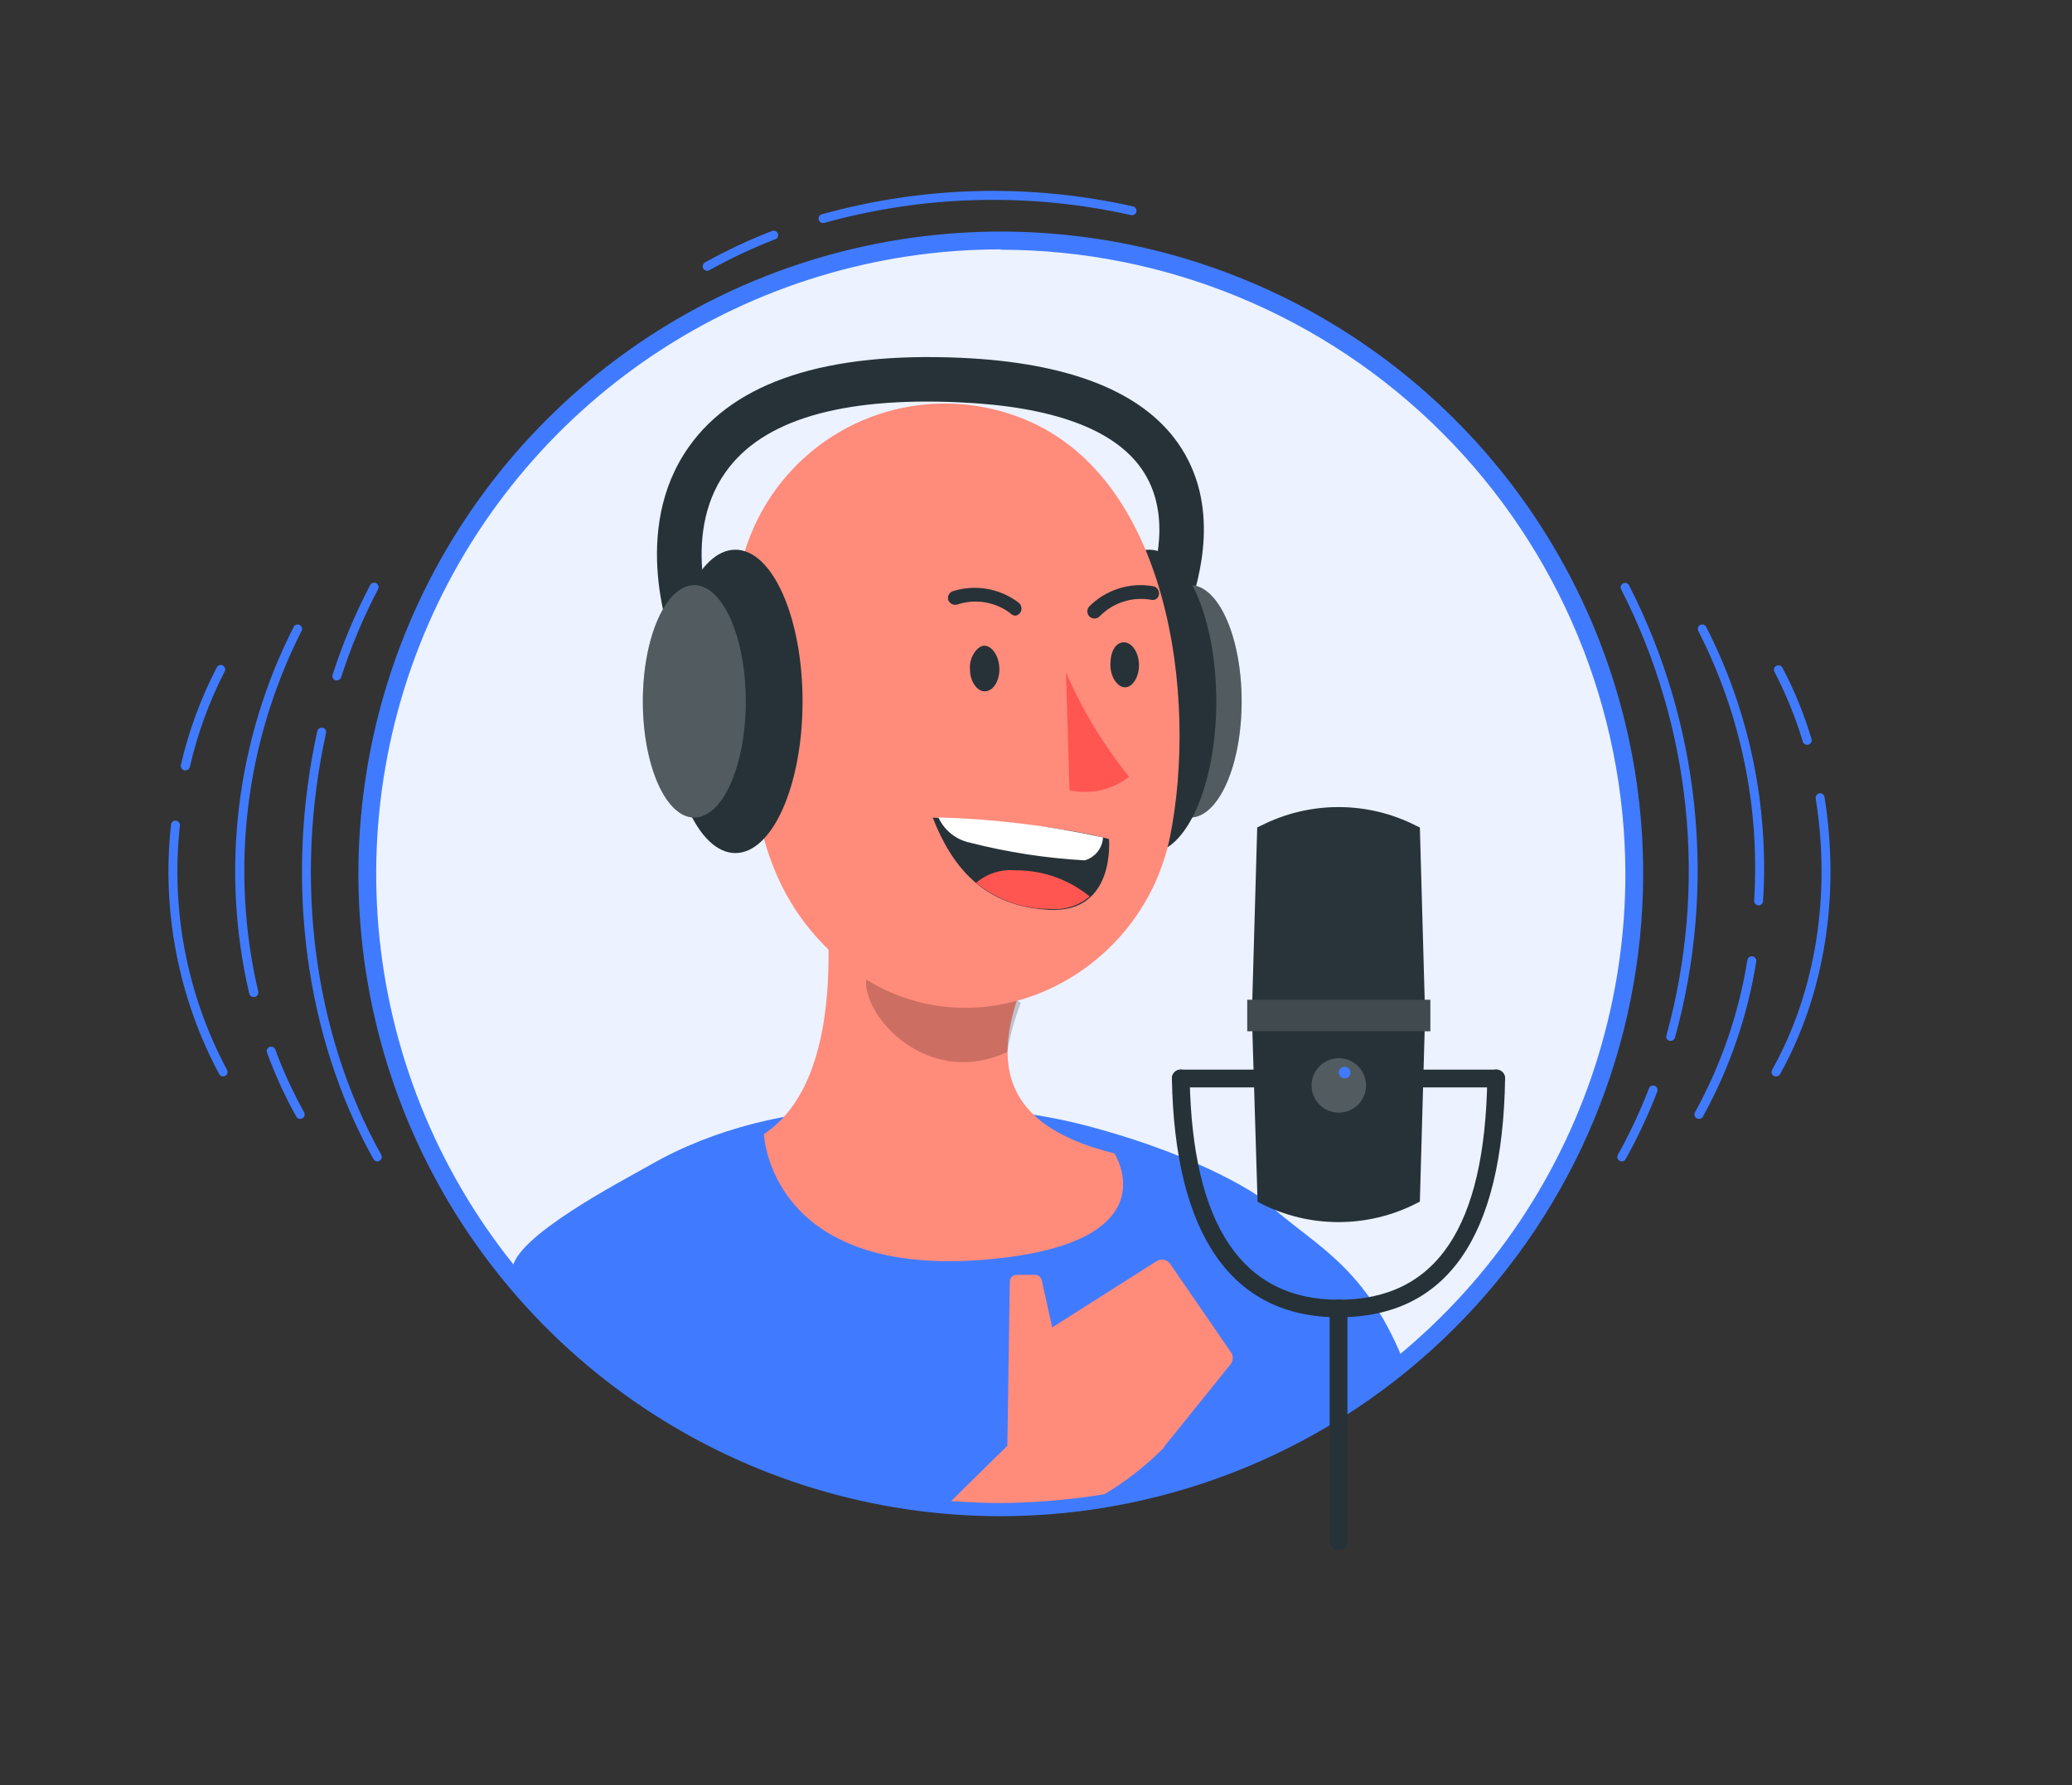 <svg width="369" height="318" viewBox="0 0 369 318" fill="none" xmlns="http://www.w3.org/2000/svg">
<rect x="0" y="0" width="369" height="318" fill="#333333" stroke="none"/>
<g clip-path="url(#clip0)">
<path d="M59.992 121.186H59.739C59.541 121.117 59.379 120.975 59.284 120.788C59.19 120.602 59.171 120.387 59.231 120.187C60.998 114.694 63.229 109.361 65.902 104.247C65.947 104.148 66.011 104.059 66.092 103.986C66.172 103.913 66.266 103.857 66.369 103.822C66.472 103.786 66.581 103.773 66.689 103.782C66.797 103.79 66.903 103.821 66.998 103.872C67.094 103.924 67.178 103.994 67.246 104.079C67.314 104.164 67.363 104.262 67.391 104.367C67.419 104.472 67.425 104.582 67.409 104.689C67.392 104.797 67.354 104.9 67.297 104.992C64.671 110.026 62.477 115.274 60.737 120.678C60.681 120.83 60.579 120.96 60.446 121.051C60.312 121.142 60.154 121.189 59.992 121.186V121.186Z" fill="#407BFF"/>
<path d="M67.186 206.861C67.046 206.857 66.91 206.817 66.791 206.745C66.672 206.673 66.573 206.571 66.505 206.449C54.304 184.598 50.659 156.822 56.506 130.217C56.559 130.015 56.686 129.84 56.863 129.729C57.039 129.617 57.252 129.576 57.457 129.615C57.559 129.638 57.656 129.68 57.742 129.74C57.827 129.8 57.9 129.877 57.956 129.965C58.012 130.053 58.05 130.152 58.068 130.255C58.085 130.358 58.082 130.464 58.059 130.566C52.291 156.79 55.872 184.155 67.883 205.673C67.936 205.763 67.97 205.863 67.984 205.966C67.997 206.07 67.99 206.175 67.962 206.276C67.934 206.376 67.886 206.47 67.82 206.552C67.755 206.633 67.674 206.701 67.582 206.75C67.464 206.825 67.326 206.864 67.186 206.861V206.861Z" fill="#407BFF"/>
<path d="M45.161 177.579C44.983 177.581 44.809 177.522 44.668 177.413C44.527 177.304 44.428 177.15 44.385 176.977C39.258 154.946 42.063 131.813 52.307 111.647C52.405 111.463 52.571 111.325 52.77 111.263C52.969 111.2 53.184 111.219 53.369 111.314C53.462 111.361 53.544 111.426 53.611 111.505C53.678 111.584 53.728 111.675 53.759 111.774C53.79 111.873 53.801 111.978 53.791 112.081C53.782 112.184 53.751 112.284 53.702 112.375C43.66 132.215 40.927 154.959 45.985 176.612C46.008 176.714 46.011 176.82 45.994 176.923C45.976 177.026 45.938 177.125 45.882 177.213C45.826 177.302 45.753 177.378 45.667 177.438C45.582 177.498 45.485 177.541 45.383 177.563L45.161 177.579Z" fill="#407BFF"/>
<path d="M53.464 199.287C53.323 199.289 53.184 199.253 53.061 199.184C52.939 199.114 52.837 199.013 52.767 198.891C50.748 195.26 49.016 191.478 47.585 187.577C47.534 187.478 47.505 187.369 47.499 187.258C47.494 187.146 47.511 187.035 47.552 186.931C47.592 186.827 47.654 186.733 47.733 186.654C47.812 186.576 47.907 186.515 48.011 186.475C48.116 186.436 48.227 186.419 48.339 186.426C48.45 186.433 48.559 186.463 48.658 186.515C48.756 186.566 48.843 186.638 48.912 186.726C48.981 186.814 49.031 186.915 49.059 187.023C50.469 190.847 52.175 194.555 54.161 198.115C54.227 198.235 54.261 198.371 54.258 198.509C54.255 198.647 54.217 198.781 54.147 198.9C54.076 199.018 53.976 199.116 53.857 199.184C53.737 199.252 53.601 199.287 53.464 199.287Z" fill="#407BFF"/>
<path d="M32.992 137.205H32.802C32.597 137.153 32.421 137.022 32.312 136.841C32.202 136.661 32.167 136.444 32.215 136.239C33.6 130.233 35.735 124.425 38.569 118.951C38.609 118.847 38.671 118.752 38.75 118.672C38.829 118.593 38.924 118.532 39.029 118.492C39.133 118.452 39.245 118.435 39.357 118.442C39.469 118.448 39.578 118.479 39.677 118.531C39.776 118.582 39.863 118.655 39.933 118.743C40.002 118.831 40.052 118.932 40.079 119.041C40.106 119.15 40.11 119.263 40.09 119.373C40.07 119.483 40.027 119.588 39.964 119.68C37.223 125.04 35.158 130.719 33.816 136.587C33.775 136.771 33.669 136.935 33.518 137.048C33.367 137.162 33.18 137.217 32.992 137.205V137.205Z" fill="#407BFF"/>
<path d="M39.726 191.729C39.588 191.728 39.452 191.691 39.332 191.622C39.213 191.552 39.114 191.452 39.044 191.333C31.767 177.722 28.774 162.229 30.456 146.887C30.475 146.677 30.577 146.483 30.739 146.347C30.901 146.212 31.11 146.147 31.32 146.166C31.53 146.185 31.724 146.286 31.859 146.448C31.994 146.61 32.06 146.819 32.041 147.029C30.385 162.051 33.307 177.223 40.423 190.556C40.526 190.739 40.552 190.955 40.495 191.157C40.439 191.359 40.305 191.531 40.122 191.634C39.999 191.697 39.864 191.73 39.726 191.729Z" fill="#407BFF"/>
<path d="M297.529 185.391H297.323C297.222 185.365 297.128 185.319 297.045 185.257C296.962 185.194 296.893 185.115 296.841 185.025C296.789 184.935 296.756 184.835 296.744 184.732C296.731 184.629 296.74 184.524 296.768 184.424C304.112 157.872 301.24 129.531 288.719 104.992C288.669 104.899 288.639 104.798 288.628 104.693C288.618 104.589 288.629 104.484 288.66 104.383C288.691 104.283 288.742 104.19 288.809 104.109C288.876 104.029 288.959 103.963 289.052 103.914C289.237 103.819 289.452 103.801 289.651 103.863C289.849 103.925 290.016 104.063 290.113 104.247C302.824 129.141 305.741 157.896 298.289 184.836C298.239 184.998 298.137 185.139 298 185.239C297.864 185.338 297.698 185.392 297.529 185.391V185.391Z" fill="#407BFF"/>
<path d="M288.83 206.861C288.69 206.864 288.552 206.825 288.434 206.75C288.342 206.701 288.261 206.633 288.196 206.552C288.131 206.47 288.082 206.376 288.054 206.276C288.026 206.175 288.019 206.07 288.032 205.966C288.046 205.863 288.08 205.763 288.133 205.673C290.252 201.867 292.099 197.917 293.663 193.852C293.698 193.755 293.753 193.665 293.823 193.589C293.893 193.512 293.978 193.451 294.073 193.408C294.167 193.365 294.27 193.342 294.373 193.339C294.477 193.337 294.58 193.355 294.677 193.393C294.775 193.43 294.865 193.486 294.942 193.557C295.018 193.629 295.079 193.716 295.122 193.812C295.165 193.907 295.188 194.011 295.191 194.116C295.193 194.221 295.175 194.325 295.137 194.423C293.548 198.559 291.668 202.578 289.511 206.449C289.443 206.571 289.344 206.673 289.225 206.745C289.106 206.817 288.97 206.857 288.83 206.861V206.861Z" fill="#407BFF"/>
<path d="M313.137 161.258C312.928 161.242 312.734 161.146 312.595 160.989C312.456 160.832 312.383 160.628 312.392 160.419C313.449 143.772 310.001 127.149 302.41 112.296C302.341 112.115 302.341 111.915 302.41 111.734C302.479 111.552 302.612 111.403 302.783 111.313C302.955 111.223 303.154 111.199 303.342 111.246C303.53 111.293 303.695 111.407 303.804 111.567C311.537 126.67 315.051 143.58 313.977 160.514C313.961 160.722 313.864 160.917 313.707 161.056C313.551 161.195 313.346 161.267 313.137 161.258V161.258Z" fill="#407BFF"/>
<path d="M302.552 199.287C302.414 199.287 302.279 199.252 302.159 199.184C302.039 199.116 301.939 199.018 301.869 198.9C301.798 198.781 301.76 198.647 301.758 198.509C301.755 198.371 301.789 198.235 301.855 198.115C306.503 189.682 309.66 180.51 311.188 171.003C311.221 170.793 311.337 170.605 311.509 170.48C311.682 170.355 311.897 170.304 312.107 170.338C312.317 170.371 312.505 170.487 312.63 170.659C312.755 170.832 312.806 171.047 312.772 171.257C311.221 180.948 308.004 190.297 303.265 198.891C303.193 199.015 303.089 199.118 302.963 199.188C302.838 199.258 302.696 199.292 302.552 199.287Z" fill="#407BFF"/>
<path d="M321.804 132.658C321.635 132.657 321.47 132.601 321.336 132.498C321.201 132.395 321.104 132.25 321.059 132.087C319.769 127.791 318.077 123.627 316.005 119.649C315.959 119.554 315.932 119.451 315.926 119.346C315.92 119.241 315.935 119.136 315.969 119.037C316.004 118.937 316.058 118.846 316.128 118.767C316.198 118.689 316.282 118.625 316.377 118.579C316.472 118.533 316.574 118.507 316.679 118.5C316.784 118.494 316.89 118.509 316.989 118.544C317.088 118.578 317.18 118.632 317.258 118.702C317.337 118.772 317.401 118.857 317.447 118.951C319.577 122.998 321.307 127.244 322.612 131.628C322.672 131.829 322.651 132.046 322.553 132.233C322.456 132.419 322.289 132.56 322.089 132.626L321.804 132.658Z" fill="#407BFF"/>
<path d="M316.29 191.729C316.152 191.729 316.017 191.697 315.894 191.634C315.712 191.531 315.577 191.359 315.521 191.157C315.464 190.955 315.49 190.739 315.593 190.556C323.357 176.66 326.114 159.484 323.357 142.212C323.329 142.003 323.383 141.791 323.507 141.62C323.63 141.449 323.815 141.332 324.023 141.293C324.23 141.266 324.44 141.32 324.609 141.444C324.777 141.568 324.891 141.752 324.926 141.959C327.731 159.595 324.926 177.119 317.003 191.333C316.932 191.457 316.827 191.56 316.702 191.63C316.576 191.699 316.434 191.734 316.29 191.729Z" fill="#407BFF"/>
<path d="M146.682 39.725C146.578 39.738 146.472 39.731 146.371 39.704C146.27 39.676 146.175 39.63 146.092 39.566C145.924 39.436 145.814 39.246 145.787 39.035C145.759 38.825 145.817 38.613 145.946 38.445C146.075 38.277 146.266 38.167 146.476 38.14C164.515 33.133 183.511 32.66 201.776 36.762C201.878 36.784 201.975 36.827 202.061 36.887C202.146 36.947 202.219 37.023 202.275 37.112C202.331 37.2 202.369 37.299 202.387 37.402C202.405 37.505 202.402 37.61 202.378 37.712C202.358 37.814 202.317 37.91 202.258 37.996C202.2 38.081 202.125 38.154 202.038 38.211C201.951 38.267 201.853 38.305 201.751 38.323C201.649 38.34 201.544 38.338 201.443 38.315C183.439 34.279 164.718 34.741 146.935 39.661L146.682 39.725Z" fill="#407BFF"/>
<path d="M125.908 48.234C125.737 48.229 125.572 48.168 125.438 48.061C125.303 47.954 125.208 47.806 125.165 47.64C125.122 47.474 125.134 47.298 125.2 47.139C125.265 46.981 125.381 46.847 125.528 46.76C129.384 44.606 133.387 42.726 137.507 41.135C137.703 41.063 137.919 41.071 138.109 41.157C138.298 41.243 138.447 41.4 138.521 41.594C138.56 41.69 138.579 41.792 138.577 41.895C138.575 41.998 138.553 42.1 138.512 42.194C138.471 42.289 138.411 42.374 138.336 42.445C138.262 42.516 138.174 42.572 138.078 42.609C134.028 44.172 130.093 46.02 126.305 48.139C126.182 48.202 126.046 48.234 125.908 48.234V48.234Z" fill="#407BFF"/>
<path d="M177.96 267.786C240.269 267.786 290.779 217.276 290.779 154.968C290.779 92.66 240.269 42.149 177.96 42.149C115.652 42.149 65.142 92.66 65.142 154.968C65.142 217.276 115.652 267.786 177.96 267.786Z" fill="#407BFF"/>
<path opacity="0.9" d="M177.96 267.786C240.269 267.786 290.779 217.276 290.779 154.968C290.779 92.66 240.269 42.149 177.96 42.149C115.652 42.149 65.142 92.66 65.142 154.968C65.142 217.276 115.652 267.786 177.96 267.786Z" fill="white"/>
<path d="M178.229 270.052C155.603 270.052 133.484 263.343 114.67 250.772C95.857 238.201 81.194 220.334 72.535 199.429C63.876 178.525 61.61 155.522 66.024 133.33C70.439 111.138 81.335 90.753 97.334 74.754C113.334 58.754 133.718 47.858 155.91 43.444C178.102 39.03 201.105 41.295 222.01 49.954C242.914 58.613 260.781 73.277 273.352 92.09C285.923 110.904 292.633 133.022 292.633 155.649C292.599 185.98 280.535 215.06 259.088 236.507C237.64 257.955 208.561 270.019 178.229 270.052V270.052ZM178.229 44.415C156.229 44.415 134.723 50.939 116.431 63.161C98.139 75.384 83.882 92.756 75.463 113.082C67.043 133.407 64.841 155.772 69.133 177.35C73.425 198.927 84.019 218.747 99.575 234.303C115.131 249.86 134.951 260.454 156.529 264.746C178.106 269.038 200.471 266.835 220.797 258.416C241.122 249.997 258.495 235.74 270.717 217.447C282.94 199.155 289.464 177.649 289.464 155.649C289.413 126.169 277.676 97.912 256.824 77.073C235.973 56.233 207.709 44.512 178.229 44.478V44.415Z" fill="#407BFF"/>
<path d="M119.903 114.863C119.571 114.039 111.981 94.518 122.755 79.481C130.963 67.961 147.221 62.669 171.115 63.73C190.272 64.586 203.281 69.688 209.762 78.894C217.558 89.986 213.502 103.074 211.965 108.002L211.79 108.589L204.216 106.275L204.406 105.657C205.737 101.379 208.827 91.396 203.281 83.474C198.29 76.375 187.341 72.382 170.751 71.653C149.756 70.718 135.749 74.822 129.22 84.092C120.965 95.659 127.208 111.805 127.271 111.964L119.903 114.863Z" fill="#263238"/>
<path d="M202.79 124.925C202.79 136.349 206.894 145.619 211.949 145.619C217.004 145.619 221.123 136.349 221.123 124.925C221.123 113.501 217.019 104.215 211.949 104.215C206.878 104.215 202.79 113.485 202.79 124.925Z" fill="#263238"/>
<path opacity="0.2" d="M202.79 124.925C202.79 136.349 206.894 145.619 211.949 145.619C217.004 145.619 221.123 136.349 221.123 124.925C221.123 113.501 217.019 104.215 211.949 104.215C206.878 104.215 202.79 113.485 202.79 124.925Z" fill="white"/>
<path d="M204.644 151.941C211.251 151.941 216.607 139.846 216.607 124.925C216.607 110.004 211.251 97.909 204.644 97.909C198.037 97.909 192.681 110.004 192.681 124.925C192.681 139.846 198.037 151.941 204.644 151.941Z" fill="#263238"/>
<path d="M225.195 213.786C225.195 213.786 215.498 206.338 193.758 200.571C180.892 197.148 167.328 196.673 154.018 197.275C140.708 197.877 127.35 200.856 115.815 207.479C110.776 210.363 91.255 220.425 91.255 226.208L91.556 227.492C110.685 250.286 138.045 264.599 167.679 267.314C197.312 270.03 226.818 260.928 249.771 241.99C242.609 224.608 233.292 221.502 225.195 213.786Z" fill="#407BFF"/>
<path d="M182.175 175.107C177.596 187.07 176.297 200.016 198.464 205.435C198.464 205.435 209.207 221.93 174.253 224.45C136.953 227.032 136.05 201.997 136.05 201.997C150.706 192.284 148.298 163.255 145.287 147.425L182.175 175.107Z" fill="#FF8B7B"/>
<path opacity="0.2" d="M154.24 175.424C154.795 182.364 166.029 193.599 179.386 187.371C179.876 184.384 180.683 181.457 181.795 178.641L159.944 162.257C159.168 163.857 154.066 171.637 154.24 175.424Z" fill="black"/>
<path d="M131.169 113.041C133.784 140.168 133.895 156.204 148.14 169.72C169.452 190.097 202.695 176.422 208.352 149.121C213.343 124.434 208.352 84.155 181.256 74.22C175.307 72.004 168.889 71.346 162.614 72.308C156.338 73.27 150.412 75.82 145.399 79.715C140.386 83.611 136.451 88.723 133.969 94.567C131.487 100.411 130.54 106.792 131.217 113.104L131.169 113.041Z" fill="#FF8B7B"/>
<path d="M123.437 131.453C124.244 134.77 125.702 137.894 127.726 140.644C129.75 143.394 132.299 145.715 135.225 147.473C143.037 152.116 149.312 145.698 149.122 137.094C148.963 129.314 144.638 117.636 135.796 116.495C126.954 115.354 121.472 123.309 123.437 131.453Z" fill="#FF8B7B"/>
<path d="M172.747 119.237C172.747 121.455 174.062 123.214 175.473 123.135C176.883 123.055 178.039 121.281 177.976 119.046C177.913 116.812 176.661 115.069 175.362 115.006C174.062 114.943 172.541 117.098 172.747 119.237Z" fill="#263238"/>
<path d="M197.751 118.413C197.751 120.647 199.035 122.406 200.35 122.421C201.665 122.437 202.917 120.552 202.838 118.318C202.758 116.083 201.523 114.34 200.065 114.404C198.607 114.467 197.72 116.163 197.751 118.413Z" fill="#263238"/>
<path d="M189.844 119.76C192.732 126.434 196.511 132.687 201.079 138.346C199.596 139.506 197.876 140.323 196.04 140.74C194.205 141.156 192.3 141.161 190.462 140.755L189.844 119.76Z" fill="#FF5652"/>
<path d="M205.975 106.655C206.232 106.429 206.389 106.111 206.413 105.77C206.436 105.429 206.325 105.093 206.102 104.833C205.903 104.594 205.619 104.44 205.309 104.405C203.27 104.054 201.175 104.199 199.204 104.828C197.232 105.457 195.44 106.551 193.98 108.018C193.75 108.274 193.63 108.61 193.645 108.953C193.66 109.297 193.808 109.621 194.059 109.856V109.856C194.323 110.078 194.664 110.188 195.007 110.161C195.351 110.134 195.671 109.974 195.897 109.714C197.059 108.544 198.483 107.671 200.052 107.166C201.621 106.661 203.288 106.541 204.913 106.814C205.091 106.868 205.278 106.882 205.462 106.854C205.646 106.827 205.821 106.759 205.975 106.655Z" fill="#263238"/>
<path d="M180.923 109.65C181.091 109.611 181.25 109.539 181.39 109.438C181.529 109.336 181.647 109.208 181.735 109.06C181.824 108.912 181.882 108.748 181.906 108.577C181.93 108.406 181.919 108.232 181.874 108.066C181.8 107.769 181.626 107.506 181.383 107.321C179.733 106.07 177.806 105.234 175.766 104.884C173.725 104.534 171.63 104.679 169.657 105.309C169.35 105.423 169.098 105.651 168.954 105.946C168.809 106.241 168.783 106.58 168.881 106.893V106.893C169.012 107.217 169.264 107.476 169.584 107.616C169.904 107.755 170.266 107.763 170.592 107.638C172.161 107.132 173.828 107.013 175.453 107.288C177.077 107.564 178.611 108.228 179.925 109.222C180.047 109.366 180.201 109.479 180.374 109.553C180.547 109.628 180.735 109.661 180.923 109.65V109.65Z" fill="#263238"/>
<path d="M197.497 149.454C197.497 149.454 189.115 146.697 166.108 145.635C169.53 154.35 175.14 161.48 186.929 162.051C198.718 162.621 197.497 149.454 197.497 149.454Z" fill="#263238"/>
<path d="M180.876 155.015C185.679 154.984 190.343 156.631 194.059 159.674C193.088 160.5 191.96 161.122 190.743 161.503C189.527 161.884 188.246 162.016 186.977 161.892C182.186 161.937 177.533 160.287 173.841 157.234C174.807 156.414 175.926 155.795 177.135 155.414C178.343 155.033 179.615 154.898 180.876 155.015Z" fill="#FF5652"/>
<path d="M196.436 149.153C196.382 150.086 196.041 150.98 195.459 151.711C194.878 152.443 194.084 152.977 193.187 153.241C186.261 152.853 179.389 151.791 172.668 150.072C171.457 149.81 170.325 149.268 169.362 148.489C168.398 147.71 167.631 146.716 167.122 145.587C176.983 145.861 186.797 147.055 196.436 149.153V149.153Z" fill="white"/>
<path d="M219.285 240.96L208.399 225.115C208.136 224.737 207.737 224.475 207.286 224.383C206.834 224.292 206.365 224.378 205.975 224.624L187.388 236.429L185.519 228.015C185.454 227.744 185.301 227.502 185.082 227.33C184.863 227.157 184.593 227.064 184.314 227.064H181.019C180.705 227.068 180.405 227.195 180.183 227.417C179.961 227.639 179.834 227.938 179.83 228.252L179.402 257.503L169.388 267.359C172.224 267.565 175.077 267.707 177.961 267.707C180.844 267.707 184.077 267.565 187.087 267.311C190.098 267.058 193.536 266.661 196.69 266.138C200.551 263.831 204.108 261.047 207.274 257.851V257.74L219.127 243.02C219.367 242.737 219.512 242.386 219.54 242.016C219.569 241.646 219.479 241.276 219.285 240.96V240.96Z" fill="#FF8B7B"/>
<path d="M130.963 151.941C137.57 151.941 142.926 139.846 142.926 124.925C142.926 110.004 137.57 97.909 130.963 97.909C124.356 97.909 119 110.004 119 124.925C119 139.846 124.356 151.941 130.963 151.941Z" fill="#263238"/>
<path d="M132.817 124.925C132.817 136.349 128.713 145.619 123.642 145.619C118.572 145.619 114.484 136.349 114.484 124.925C114.484 113.501 118.588 104.215 123.642 104.215C128.697 104.215 132.817 113.485 132.817 124.925Z" fill="#263238"/>
<path opacity="0.2" d="M132.817 124.925C132.817 136.349 128.713 145.619 123.642 145.619C118.572 145.619 114.484 136.349 114.484 124.925C114.484 113.501 118.588 104.215 123.642 104.215C128.697 104.215 132.817 113.485 132.817 124.925Z" fill="white"/>
<path d="M238.379 234.622C219.364 234.622 209.192 219.918 208.7 192.077C208.7 191.657 208.867 191.254 209.165 190.957C209.462 190.66 209.865 190.493 210.285 190.493C210.705 190.493 211.108 190.66 211.405 190.957C211.703 191.254 211.87 191.657 211.87 192.077C212.329 218.238 221.25 231.501 238.379 231.501C255.809 231.501 264.46 218.603 264.872 192.077C264.872 191.657 265.039 191.254 265.336 190.957C265.633 190.66 266.036 190.493 266.457 190.493C266.877 190.493 267.28 190.66 267.577 190.957C267.874 191.254 268.041 191.657 268.041 192.077C267.613 220.361 257.631 234.622 238.379 234.622Z" fill="#263238"/>
<path d="M266.457 193.678H210.285C209.865 193.678 209.462 193.511 209.165 193.214C208.867 192.917 208.7 192.514 208.7 192.093C208.7 191.673 208.867 191.27 209.165 190.973C209.462 190.676 209.865 190.509 210.285 190.509H266.457C266.877 190.509 267.28 190.676 267.577 190.973C267.874 191.27 268.041 191.673 268.041 192.093C268.041 192.514 267.874 192.917 267.577 193.214C267.28 193.511 266.877 193.678 266.457 193.678Z" fill="#263238"/>
<path d="M253.796 180.748H222.945L223.896 147.378L224.53 147.077C228.816 144.89 233.559 143.75 238.371 143.75C243.182 143.75 247.926 144.89 252.212 147.077L252.861 147.378L253.796 180.748Z" fill="#263238"/>
<g opacity="0.1">
<path opacity="0.1" d="M253.796 180.748H222.945L223.896 147.378L224.53 147.077C228.816 144.89 233.559 143.75 238.371 143.75C243.182 143.75 247.926 144.89 252.212 147.077L252.861 147.378L253.796 180.748Z" fill="#FAFAFA"/>
</g>
<path d="M222.945 180.748H253.796L252.861 214.023L252.212 214.356C247.923 216.535 243.181 217.671 238.371 217.671C233.56 217.671 228.818 216.535 224.53 214.356L223.959 214.023L222.945 180.748Z" fill="#263238"/>
<path d="M254.731 178.07H222.121V183.68H254.731V178.07Z" fill="#263238"/>
<path opacity="0.12" d="M254.731 178.07H222.121V183.68H254.731V178.07Z" fill="white"/>
<path d="M242.214 196.371C241.612 197.117 240.803 197.668 239.889 197.955C238.974 198.241 237.996 198.25 237.076 197.981C236.156 197.711 235.337 197.176 234.722 196.441C234.107 195.706 233.723 194.806 233.619 193.853C233.515 192.901 233.696 191.939 234.138 191.089C234.581 190.239 235.265 189.539 236.105 189.078C236.945 188.617 237.903 188.415 238.857 188.497C239.812 188.58 240.721 188.943 241.469 189.542C242.472 190.35 243.113 191.523 243.253 192.803C243.392 194.083 243.019 195.366 242.214 196.371V196.371Z" fill="#263238"/>
<path opacity="0.2" d="M238.426 198.178C241.104 198.178 243.275 196.007 243.275 193.329C243.275 190.651 241.104 188.481 238.426 188.481C235.748 188.481 233.577 190.651 233.577 193.329C233.577 196.007 235.748 198.178 238.426 198.178Z" fill="white"/>
<path d="M240.502 191.048C240.502 191.321 240.393 191.583 240.2 191.776C240.007 191.969 239.745 192.077 239.472 192.077C239.197 192.077 238.933 191.969 238.738 191.777C238.542 191.584 238.43 191.322 238.426 191.048C238.43 190.771 238.541 190.508 238.737 190.313C238.932 190.117 239.195 190.006 239.472 190.002C239.746 190.006 240.008 190.118 240.201 190.314C240.394 190.509 240.502 190.773 240.502 191.048Z" fill="#407BFF"/>
<path d="M238.379 276.089C237.958 276.089 237.555 275.923 237.258 275.625C236.961 275.328 236.794 274.925 236.794 274.505V233.038C236.794 232.617 236.961 232.214 237.258 231.917C237.555 231.62 237.958 231.453 238.379 231.453C238.799 231.453 239.202 231.62 239.499 231.917C239.796 232.214 239.963 232.617 239.963 233.038V274.473C239.967 274.684 239.93 274.893 239.852 275.089C239.774 275.285 239.658 275.464 239.51 275.614C239.363 275.765 239.187 275.884 238.993 275.966C238.798 276.047 238.589 276.089 238.379 276.089Z" fill="#263238"/>
</g>
<defs>
<clipPath id="clip0">
<rect width="500" height="500" fill="white" transform="translate(-72)"/>
</clipPath>
</defs>
</svg>
